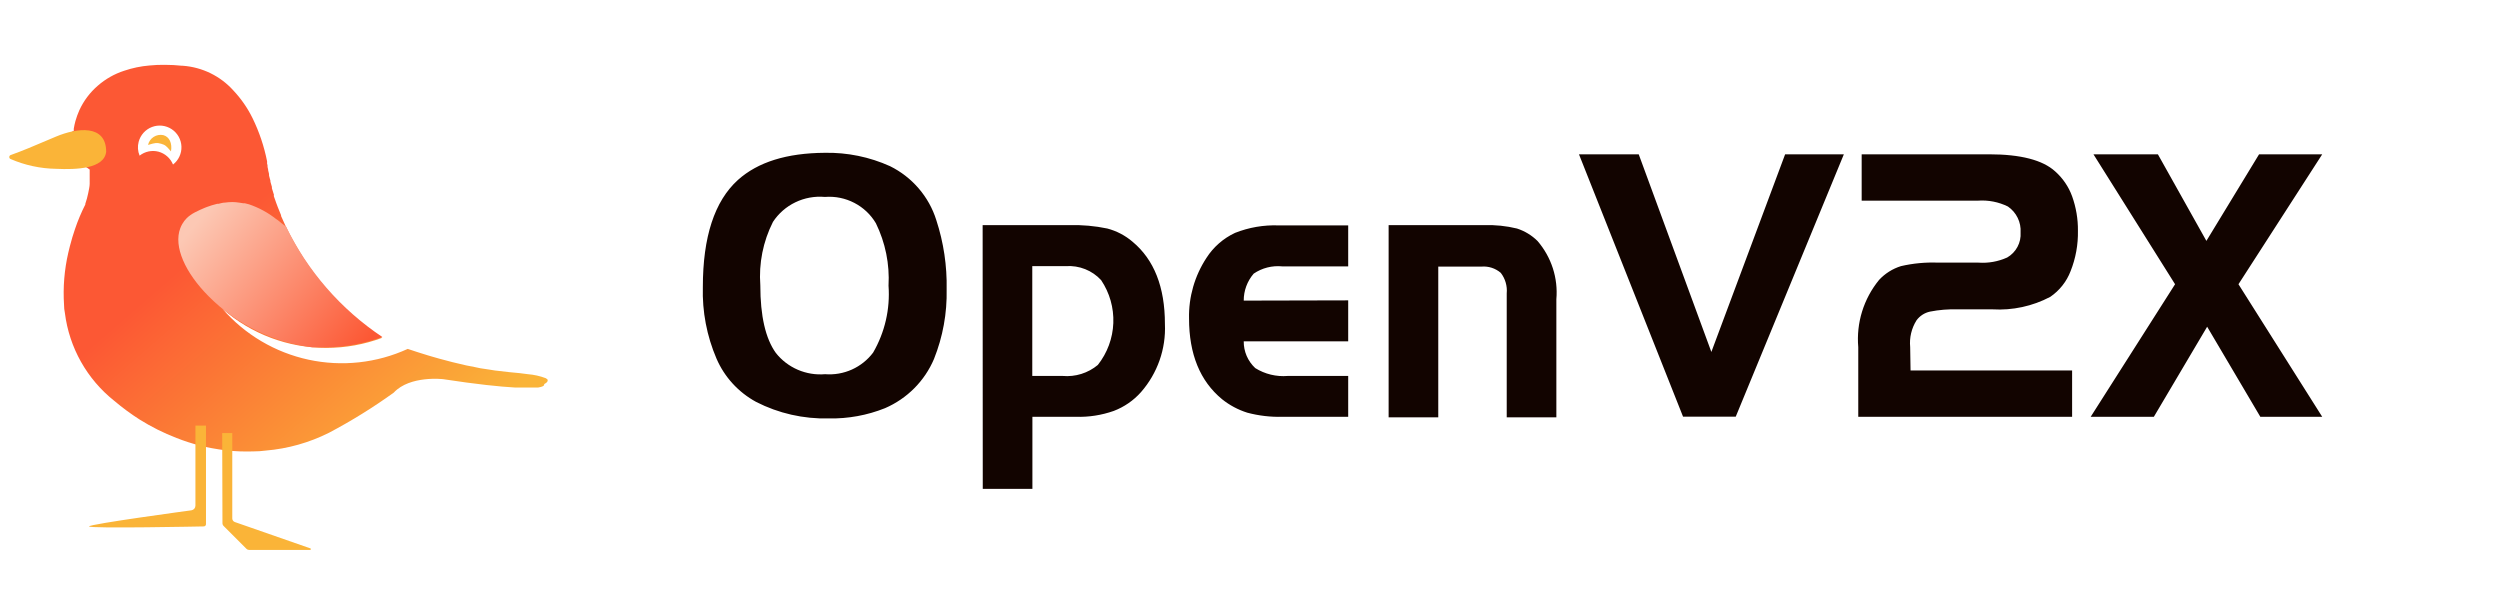 <svg width="180" height="44" viewBox="0 0 180 44" fill="none" xmlns="http://www.w3.org/2000/svg">
<g id="logo">
<g id="logo-&#230;&#156;&#137;&#232;&#137;&#178;">
<path id="Subtract" fill-rule="evenodd" clip-rule="evenodd" d="M39.291 27.228C39.377 27.275 39.431 27.321 39.431 27.361C39.471 27.528 39.177 27.655 39.177 27.655C39.177 27.655 39.211 27.708 39.144 27.768C39.122 27.787 39.097 27.802 39.071 27.815L38.944 27.861L38.751 27.901H38.484H38.131H37.904H37.071C35.991 27.841 34.357 27.675 31.911 27.301C31.911 27.301 29.517 27.015 28.351 28.268C26.864 29.339 25.305 30.306 23.684 31.161C22.264 31.873 20.721 32.308 19.137 32.441C18.844 32.481 18.544 32.501 18.237 32.501C17.581 32.522 16.924 32.498 16.271 32.428C15.949 32.391 15.541 32.319 15.271 32.272C15.25 32.268 15.23 32.265 15.211 32.261C14.944 32.215 14.677 32.155 14.397 32.081C13.824 31.935 13.261 31.752 12.711 31.535C11.781 31.177 10.888 30.73 10.044 30.201C9.413 29.797 8.81 29.352 8.237 28.868C6.263 27.304 4.982 25.027 4.671 22.528C4.631 22.337 4.611 22.144 4.611 21.948C4.529 20.689 4.633 19.424 4.917 18.195C4.951 18.035 4.991 17.881 5.031 17.728C5.144 17.281 5.271 16.868 5.397 16.501C5.602 15.891 5.852 15.296 6.144 14.721V14.668C6.23 14.42 6.299 14.166 6.351 13.908C6.391 13.721 6.457 13.408 6.457 13.241V12.715V12.208C6.231 12.036 5.982 11.894 5.717 11.788C5.151 11.573 4.555 11.447 3.951 11.415H3.151L2.237 11.455C1.911 11.481 1.564 11.521 1.197 11.568L3.257 10.495L5.311 9.421V9.268C5.341 9.082 5.381 8.897 5.431 8.715C5.506 8.451 5.599 8.192 5.711 7.941C6.022 7.261 6.477 6.656 7.044 6.168C7.596 5.686 8.24 5.32 8.937 5.095C9.529 4.894 10.142 4.767 10.764 4.715C11.132 4.678 11.501 4.663 11.871 4.668C12.287 4.668 12.703 4.69 13.117 4.735H13.177C14.567 4.839 15.863 5.474 16.797 6.508C17.357 7.102 17.825 7.776 18.184 8.508C18.667 9.496 19.018 10.543 19.231 11.621V11.668V11.795C19.264 11.848 19.264 11.908 19.264 11.975V12.021C19.269 12.049 19.276 12.076 19.283 12.104C19.296 12.159 19.311 12.216 19.311 12.281C19.316 12.315 19.326 12.351 19.337 12.387C19.353 12.446 19.371 12.507 19.371 12.568V12.641C19.384 12.69 19.396 12.738 19.409 12.787C19.428 12.86 19.447 12.935 19.471 13.015V13.088C19.497 13.201 19.537 13.328 19.577 13.455C19.574 13.488 19.574 13.521 19.577 13.555L19.724 14.028V14.061C19.724 14.07 19.721 14.072 19.717 14.073C19.709 14.077 19.701 14.081 19.724 14.148C19.757 14.248 19.791 14.348 19.831 14.448C19.844 14.501 19.862 14.552 19.884 14.601L20.004 14.921L20.064 15.068C20.102 15.167 20.143 15.266 20.185 15.367C20.202 15.409 20.22 15.452 20.237 15.495C20.24 15.515 20.24 15.535 20.237 15.555L20.238 15.555C20.311 15.722 20.384 15.888 20.464 16.055L20.531 16.201L20.711 16.575L20.804 16.761L20.997 17.128L21.097 17.308C21.171 17.448 21.251 17.595 21.337 17.735L21.411 17.861C21.517 18.048 21.631 18.235 21.751 18.421L21.837 18.561L22.124 18.995L22.264 19.188L22.537 19.575L22.691 19.781C22.791 19.921 22.964 20.141 23.011 20.195C23.044 20.232 23.073 20.273 23.102 20.313C23.114 20.329 23.126 20.346 23.137 20.361L23.624 20.935L23.711 21.035L24.144 21.515L24.331 21.701L24.711 22.088L24.924 22.288L25.337 22.681L25.537 22.861L26.204 23.415C26.418 23.588 26.64 23.751 26.871 23.901C27.071 24.055 27.304 24.195 27.537 24.328H27.504C26.224 24.804 24.87 25.048 23.504 25.048C20.753 25.052 18.094 24.054 16.024 22.241C17.638 24.096 19.809 25.378 22.212 25.897C24.615 26.416 27.122 26.144 29.357 25.121L30.024 25.341L30.171 25.388L30.791 25.581L31.084 25.668L31.644 25.828L32.071 25.941L32.577 26.075L33.111 26.201L33.564 26.308L34.177 26.428L34.591 26.515L35.297 26.621L35.631 26.675L36.671 26.795C37.211 26.841 37.651 26.888 38.004 26.941C38.444 26.976 38.878 27.072 39.291 27.228ZM12.042 11.262C11.861 11.101 11.645 10.984 11.411 10.921C11.177 10.86 10.933 10.854 10.697 10.904C10.461 10.954 10.24 11.057 10.051 11.207C9.918 10.89 9.895 10.539 9.984 10.207C10.048 9.967 10.168 9.745 10.334 9.56C10.501 9.375 10.709 9.232 10.942 9.144C11.175 9.055 11.425 9.024 11.672 9.051C11.92 9.079 12.157 9.165 12.364 9.302C12.572 9.44 12.743 9.625 12.865 9.842C12.987 10.059 13.055 10.302 13.064 10.551C13.073 10.8 13.023 11.047 12.917 11.272C12.812 11.498 12.654 11.695 12.457 11.847C12.366 11.623 12.224 11.422 12.042 11.262Z" fill="url(#paint0_linear_250_1072)"/>
<path id="Union" fill-rule="evenodd" clip-rule="evenodd" d="M7.644 10.928C7.504 12.155 5.504 12.222 4.031 12.155C2.904 12.137 1.792 11.896 0.758 11.448C0.731 11.436 0.708 11.416 0.691 11.392C0.675 11.367 0.667 11.338 0.667 11.308C0.667 11.279 0.675 11.25 0.691 11.225C0.708 11.2 0.731 11.18 0.758 11.168C1.618 10.862 2.551 10.464 3.28 10.152C3.568 10.029 3.823 9.92 4.031 9.835C5.538 9.202 7.644 8.928 7.644 10.928ZM12.298 10.887C11.976 10.513 11.913 10.441 11.598 10.349C11.281 10.256 11.144 10.295 10.751 10.409L10.658 10.435C10.712 10.197 10.857 9.989 11.063 9.857C11.269 9.725 11.518 9.679 11.758 9.729C12.198 9.849 12.411 10.309 12.311 10.902L12.298 10.887ZM14.071 30.642V36.409C14.07 36.489 14.041 36.567 13.989 36.628C13.936 36.689 13.864 36.729 13.784 36.742C13.784 36.742 6.411 37.735 6.411 37.902C6.411 38.069 14.671 37.902 14.671 37.902C14.713 37.902 14.754 37.885 14.784 37.855C14.814 37.825 14.831 37.784 14.831 37.742V30.642H14.071ZM16.038 37.776C16.024 37.742 16.017 37.705 16.017 37.668L15.998 31.181H16.724V37.335C16.725 37.391 16.744 37.446 16.777 37.491C16.811 37.536 16.857 37.57 16.911 37.588L22.324 39.475C22.34 39.475 22.355 39.481 22.367 39.492C22.378 39.503 22.384 39.519 22.384 39.535C22.384 39.55 22.378 39.566 22.367 39.577C22.355 39.588 22.34 39.595 22.324 39.595H17.931C17.864 39.594 17.799 39.568 17.751 39.521L16.098 37.868C16.072 37.842 16.051 37.81 16.038 37.776Z" fill="#FAB438"/>
<path id="Vector" d="M20.584 16.288H20.551L20.251 16.055L20.024 15.868L19.877 15.768C19.295 15.309 18.639 14.953 17.937 14.714L17.624 14.634H17.511L17.211 14.588C17.056 14.564 16.9 14.551 16.744 14.548C16.559 14.548 16.374 14.562 16.191 14.588C16.037 14.588 15.884 14.641 15.731 14.675H15.637L15.251 14.781L14.937 14.888L14.744 14.961C14.517 15.055 14.284 15.161 14.037 15.288C13.916 15.35 13.8 15.421 13.691 15.501C13.603 15.563 13.52 15.632 13.444 15.708C13.318 15.832 13.211 15.974 13.124 16.128C13.069 16.222 13.023 16.32 12.984 16.421C12.471 17.755 13.351 19.661 15.031 21.341C17.03 23.354 19.643 24.642 22.457 25.001H22.857C23.071 25.001 23.291 25.001 23.524 25.001C24.89 24.985 26.243 24.735 27.524 24.261C24.542 22.269 22.146 19.517 20.584 16.288Z" fill="url(#paint1_linear_250_1072)"/>
</g>
<path id="Union_2" fill-rule="evenodd" clip-rule="evenodd" d="M59.381 11.002C61.002 10.97 62.609 11.299 64.084 11.965C64.874 12.356 65.576 12.901 66.147 13.568C66.719 14.234 67.15 15.007 67.412 15.842C67.94 17.453 68.192 19.141 68.158 20.834C68.195 22.548 67.885 24.251 67.248 25.845C66.576 27.431 65.313 28.7 63.72 29.389C62.435 29.903 61.058 30.154 59.672 30.127C57.856 30.172 56.057 29.764 54.443 28.939C53.165 28.244 52.159 27.145 51.587 25.818C50.889 24.189 50.554 22.431 50.605 20.663C50.605 17.065 51.442 14.483 53.133 12.954C54.57 11.668 56.644 11.02 59.381 11.002ZM59.381 14.178C58.653 14.115 57.922 14.249 57.265 14.566C56.608 14.883 56.051 15.37 55.653 15.977C54.94 17.388 54.626 18.964 54.743 20.537C54.743 22.75 55.116 24.375 55.862 25.413C56.278 25.939 56.82 26.355 57.44 26.622C58.059 26.889 58.736 26.999 59.409 26.942C60.071 26.994 60.736 26.878 61.34 26.606C61.944 26.333 62.469 25.914 62.865 25.386C63.71 23.927 64.097 22.251 63.974 20.573C64.062 19.022 63.749 17.474 63.065 16.076C62.697 15.452 62.159 14.943 61.512 14.608C60.866 14.272 60.137 14.123 59.409 14.178H59.381ZM70.75 16.21H76.998C77.914 16.184 78.83 16.266 79.727 16.453C80.398 16.63 81.021 16.956 81.546 17.407C83.092 18.693 83.874 20.663 83.874 23.326C83.956 25.117 83.341 26.872 82.155 28.229C81.621 28.832 80.947 29.298 80.19 29.587C79.316 29.895 78.39 30.039 77.462 30.01H74.333V35.2H70.759L70.75 16.21ZM74.324 19.161V27.068H76.507C76.962 27.108 77.42 27.059 77.856 26.923C78.291 26.787 78.695 26.567 79.044 26.276C79.727 25.412 80.117 24.357 80.159 23.26C80.202 22.164 79.895 21.082 79.281 20.169C78.963 19.823 78.571 19.553 78.133 19.379C77.695 19.205 77.223 19.13 76.752 19.161H74.324ZM97.07 24.576V21.626L89.549 21.644C89.545 20.932 89.8 20.242 90.267 19.701C90.868 19.292 91.597 19.107 92.323 19.179H97.07V16.229H92.068C90.993 16.188 89.92 16.372 88.921 16.768C88.078 17.163 87.365 17.787 86.866 18.567C86.015 19.864 85.577 21.384 85.611 22.93C85.611 25.497 86.402 27.434 87.985 28.741C88.525 29.174 89.141 29.504 89.804 29.713C90.624 29.932 91.473 30.032 92.323 30.01H97.07V27.068H92.723C91.899 27.137 91.076 26.938 90.377 26.502C90.112 26.254 89.902 25.956 89.759 25.625C89.617 25.293 89.545 24.936 89.549 24.576H97.07ZM99.981 16.21H106.865C107.658 16.184 108.451 16.266 109.221 16.453C109.78 16.633 110.288 16.941 110.703 17.353C111.198 17.929 111.572 18.595 111.805 19.315C112.037 20.034 112.123 20.792 112.058 21.545V30.046H108.484V21.122C108.534 20.595 108.381 20.068 108.057 19.647C107.865 19.481 107.641 19.356 107.399 19.278C107.156 19.201 106.901 19.173 106.647 19.197H103.555V30.046H99.981V16.21ZM124.973 30.001L132.758 11.11H128.529L123.218 25.341L117.988 11.11H113.686L121.18 30.001H124.973ZM137.56 26.672H149.192V30.01H133.795V24.999C133.643 23.252 134.18 21.514 135.296 20.151C135.724 19.691 136.266 19.35 136.869 19.161C137.742 18.959 138.638 18.875 139.534 18.909H142.444C143.156 18.96 143.869 18.833 144.518 18.54C144.832 18.359 145.088 18.094 145.258 17.776C145.429 17.459 145.506 17.1 145.482 16.741C145.506 16.378 145.435 16.015 145.275 15.688C145.116 15.36 144.874 15.078 144.572 14.87C143.905 14.541 143.161 14.395 142.417 14.447H134.04V11.11H143.217C145.491 11.11 147.073 11.524 147.965 12.334C148.519 12.823 148.941 13.441 149.192 14.133C149.478 14.929 149.62 15.77 149.611 16.615C149.63 17.609 149.451 18.596 149.083 19.521C148.797 20.272 148.286 20.918 147.619 21.374C146.341 22.048 144.899 22.359 143.454 22.273H140.943C140.278 22.254 139.613 22.308 138.961 22.436C138.569 22.52 138.223 22.744 137.988 23.065C137.627 23.64 137.468 24.317 137.533 24.99L137.56 26.672ZM150.729 11.11L156.605 20.465L150.529 30.01H155.077L158.915 23.524L162.744 30.01H167.2L161.17 20.465L167.2 11.11H162.653L158.86 17.344L155.368 11.11H150.729Z" fill="#120400"/>
</g>
<defs>
<linearGradient id="paint0_linear_250_1072" x1="11" y1="3.5" x2="34.5" y2="30.5" gradientUnits="userSpaceOnUse">
<stop offset="0.37" stop-color="#FC5834"/>
<stop offset="0.996" stop-color="#FAB438"/>
</linearGradient>
<linearGradient id="paint1_linear_250_1072" x1="15" y1="15" x2="26.5" y2="24.5" gradientUnits="userSpaceOnUse">
<stop stop-color="#FCC8B4"/>
<stop offset="1" stop-color="#FC5834"/>
</linearGradient>
</defs>
</svg>
